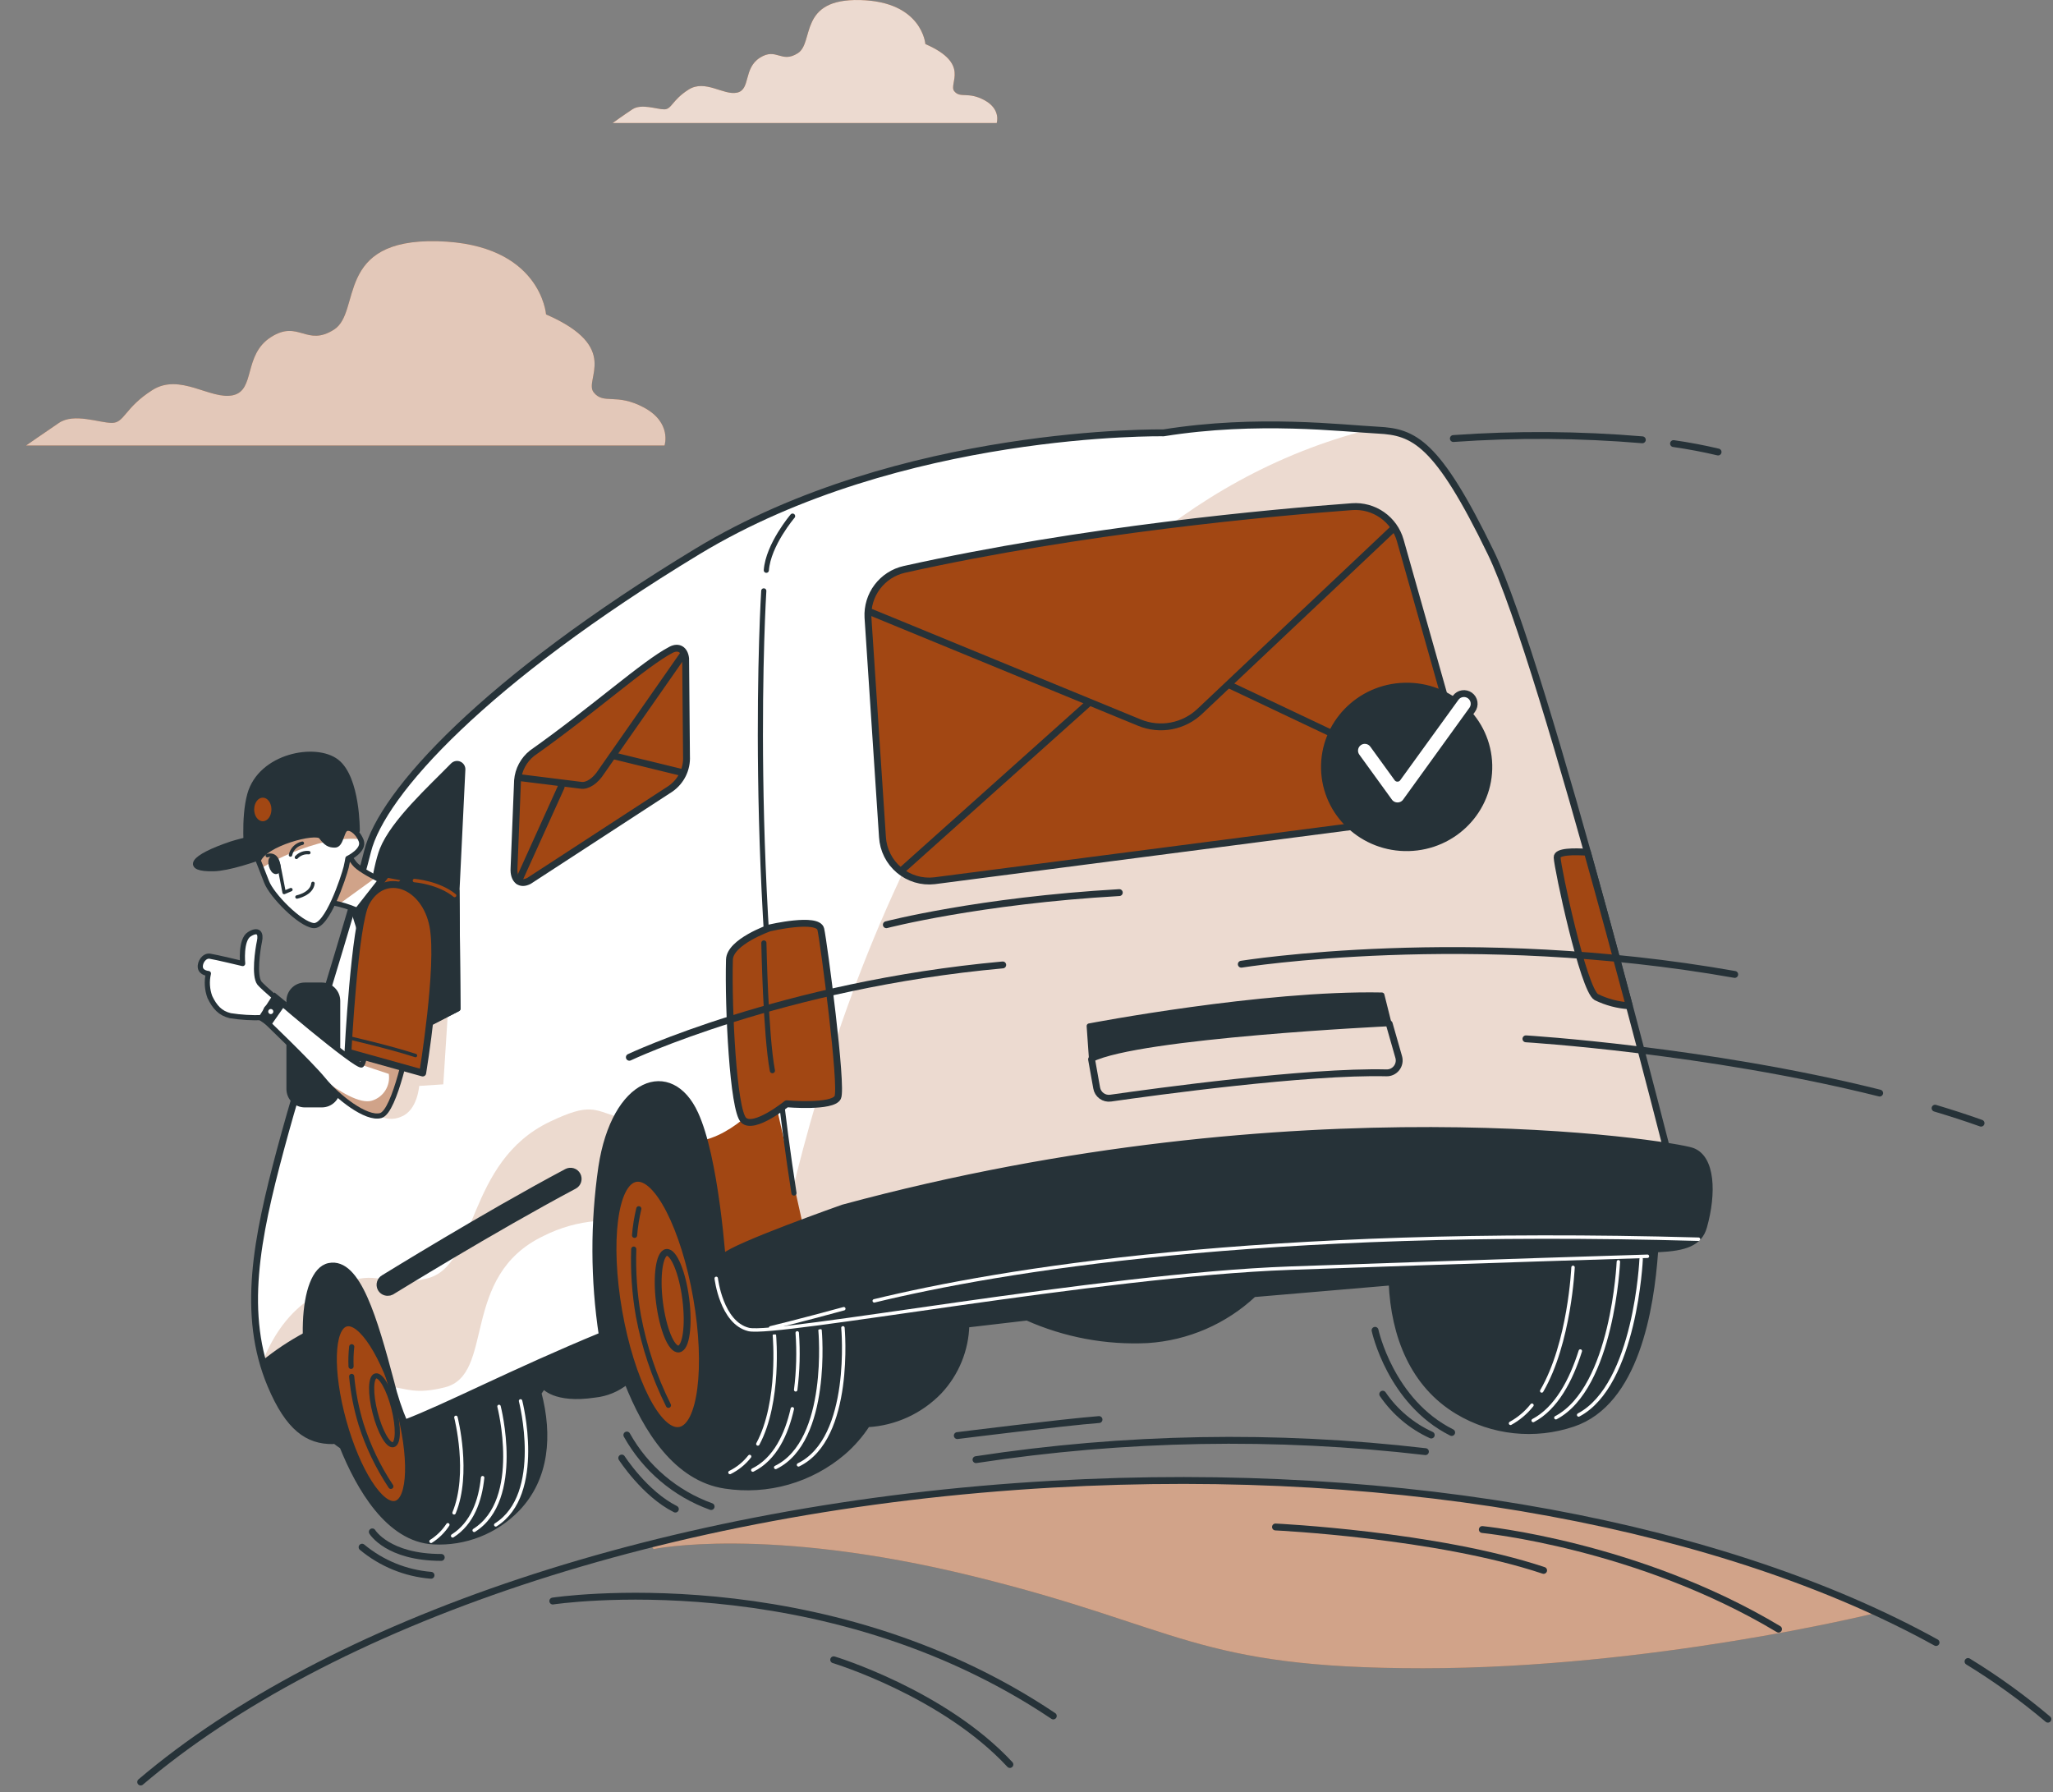 <svg width="299" height="261" viewBox="0 0 299 261" fill="none" xmlns="http://www.w3.org/2000/svg">
<rect x="0" y="0" width="299" height="261" fill="#808080" stroke="none"/>
<path d="M231.388 155.621V155.576C225.318 153.561 216.006 154.245 214.622 155.071C213.151 156.055 211.888 157.319 210.903 158.79C207.634 163.428 205.29 168.653 204 174.179L137.986 180.316C135.554 175.065 131.887 170.356 128.205 167.515C127.153 166.634 125.94 165.965 124.634 165.544C124.059 165.475 123.477 165.495 122.909 165.603C120.514 158.663 117.122 151.969 112.882 151.545C103.956 150.652 88.38 153.642 84.133 162.301C79.886 170.959 78.554 192.574 78.554 192.574L75.579 195.55C73.409 191.322 70.391 187.587 66.713 184.578C65.664 183.692 64.451 183.022 63.142 182.607C62.398 182.399 59.423 182.86 56.307 183.879C56.18 183.76 56.061 183.641 55.927 183.529C52.952 181.038 46.852 179.676 43.446 186.029C40.039 192.381 44.13 204.409 46.168 207.131C47.158 208.522 48.399 209.715 49.828 210.649C52.23 216.6 56.522 224.187 63.127 224.536C65.39 224.658 67.652 224.292 69.761 223.463C71.869 222.634 73.775 221.361 75.349 219.731C79.633 215.268 80.094 208.998 78.48 202.861L79.172 201.85C79.172 201.85 80.712 204.044 86.61 203.159C88.32 202.983 89.941 202.311 91.274 201.225C94.041 208.284 98.511 215.358 105.615 216.414C108.663 216.88 111.777 216.685 114.743 215.84C117.709 214.995 120.459 213.522 122.805 211.519C124.168 210.342 125.357 208.977 126.338 207.466C130.315 207.246 134.062 205.529 136.826 202.661C139.298 200.023 140.712 196.568 140.798 192.954L149.582 191.927C155.097 194.387 161.113 195.513 167.144 195.215C172.919 194.844 178.385 192.477 182.608 188.52L202.624 186.81C202.959 194.568 205.748 201.686 212.294 205.606C214.8 207.102 217.601 208.037 220.503 208.346C223.405 208.656 226.339 208.332 229.105 207.399C238.335 204.304 240.522 190.588 241.117 182.25C242.04 168.861 237.77 157.518 231.388 155.621Z" fill="#263238" stroke="#263238" stroke-width="0.75" stroke-linecap="round" stroke-linejoin="round"/>
<path d="M109.175 212.107C108.408 213.089 107.429 213.884 106.312 214.436" stroke="white" stroke-width="0.5" stroke-linecap="round" stroke-linejoin="round"/>
<path d="M112.784 194.478C112.784 194.478 113.669 204.148 110.374 210.284" stroke="white" stroke-width="0.5" stroke-linecap="round" stroke-linejoin="round"/>
<path d="M115.395 205.159C114.554 208.878 112.881 212.486 109.638 214.085" stroke="white" stroke-width="0.5" stroke-linecap="round" stroke-linejoin="round"/>
<path d="M119.434 193.742C119.434 193.742 120.921 209.816 112.97 213.699" stroke="white" stroke-width="0.5" stroke-linecap="round" stroke-linejoin="round"/>
<path d="M122.766 193.37C122.766 193.37 124.254 209.451 116.295 213.326" stroke="white" stroke-width="0.5" stroke-linecap="round" stroke-linejoin="round"/>
<path d="M223.116 204.639C222.261 205.718 221.199 206.616 219.992 207.279" stroke="white" stroke-width="0.5" stroke-linecap="round" stroke-linejoin="round"/>
<path d="M229.097 184.563C229.097 184.563 228.621 195.564 224.537 202.564" stroke="white" stroke-width="0.5" stroke-linecap="round" stroke-linejoin="round"/>
<path d="M230.159 196.747C228.821 200.979 226.678 205.085 223.294 206.871" stroke="white" stroke-width="0.5" stroke-linecap="round" stroke-linejoin="round"/>
<path d="M235.701 183.745C235.701 183.745 234.905 202.072 226.597 206.461" stroke="white" stroke-width="0.5" stroke-linecap="round" stroke-linejoin="round"/>
<path d="M239.018 183.343C239.018 183.343 238.223 201.664 229.914 206.06" stroke="white" stroke-width="0.5" stroke-linecap="round" stroke-linejoin="round"/>
<path d="M65.223 222.052C64.59 223.022 63.755 223.844 62.775 224.462" stroke="white" stroke-width="0.5" stroke-linecap="round" stroke-linejoin="round"/>
<path d="M66.399 206.41C66.399 206.41 68.496 214.592 66.131 220.312" stroke="white" stroke-width="0.5" stroke-linecap="round" stroke-linejoin="round"/>
<path d="M70.289 215.194C69.954 218.504 68.802 221.836 65.923 223.666" stroke="white" stroke-width="0.5" stroke-linecap="round" stroke-linejoin="round"/>
<path d="M72.677 204.817C72.677 204.817 76.172 218.392 69.061 222.863" stroke="white" stroke-width="0.5" stroke-linecap="round" stroke-linejoin="round"/>
<path d="M75.815 204.014C75.815 204.014 79.319 217.588 72.2 222.066" stroke="white" stroke-width="0.5" stroke-linecap="round" stroke-linejoin="round"/>
<path d="M101.456 188.967C103.226 199.09 102.118 207.748 98.993 208.306C95.869 208.864 91.89 201.083 90.12 190.96C88.349 180.837 89.458 172.178 92.589 171.621C95.721 171.063 99.685 178.836 101.456 188.967Z" fill="#A24713" stroke="#263238" stroke-linecap="round" stroke-linejoin="round"/>
<path d="M99.879 189.183C100.37 193.065 99.916 196.316 98.852 196.45C97.789 196.584 96.539 193.549 96.048 189.666C95.557 185.783 96.048 182.525 97.075 182.391C98.101 182.258 99.388 185.3 99.879 189.183Z" fill="#A24713" stroke="#263238" stroke-linecap="round" stroke-linejoin="round"/>
<path d="M92.418 179.899C92.523 178.596 92.73 177.303 93.035 176.031" stroke="#263238" stroke-width="0.75" stroke-linecap="round" stroke-linejoin="round"/>
<path d="M97.35 204.654C95.292 200.533 93.82 196.144 92.976 191.615C92.416 188.411 92.189 185.158 92.299 181.908" stroke="#263238" stroke-width="0.75" stroke-linecap="round" stroke-linejoin="round"/>
<path d="M57.679 219.053C59.927 218.43 60.115 212.023 58.097 204.742C56.079 197.462 52.621 192.065 50.372 192.689C48.124 193.312 47.936 199.719 49.954 206.999C51.972 214.279 55.43 219.676 57.679 219.053Z" fill="#A24713" stroke="#263238" stroke-linecap="round" stroke-linejoin="round"/>
<path d="M57.361 205.033C58.067 207.8 58.03 210.195 57.272 210.388C56.513 210.582 55.337 208.491 54.631 205.732C53.924 202.972 53.962 200.562 54.72 200.376C55.479 200.19 56.654 202.266 57.361 205.033Z" stroke="#263238" stroke-width="0.75" stroke-linecap="round" stroke-linejoin="round"/>
<path d="M51.127 198.985C51.085 198.032 51.118 197.077 51.224 196.129" stroke="#263238" stroke-width="0.75" stroke-linecap="round" stroke-linejoin="round"/>
<path d="M56.923 216.458C55.063 213.66 53.603 210.616 52.586 207.413C51.891 205.146 51.433 202.813 51.218 200.451" stroke="#263238" stroke-width="0.75" stroke-linecap="round" stroke-linejoin="round"/>
<path d="M217.127 80.495C209.287 64.316 205.903 62.91 200.688 62.643C195.474 62.375 183.164 60.843 169.448 63.037C169.448 63.037 131.185 62.367 101.581 80.301C70.675 99.023 55.635 115.469 53.53 123.993C51.425 132.518 44.24 154.728 40.833 167.463C37.426 180.197 35.105 191.414 39.449 201.723C42.075 207.956 44.872 209.831 48.465 209.801C47.915 208.815 47.43 207.794 47.014 206.744C43.444 197.9 43.875 185.247 47.951 184.429C52.028 183.611 54.46 192.083 56.922 201.321C57.411 203.358 58.072 205.349 58.9 207.272C64.992 204.974 74.751 199.834 87.724 194.493C86.492 186.379 86.465 178.128 87.642 170.006C89.561 157.309 97.676 154.505 101.209 162.233C104.132 168.601 105.218 182.852 105.509 187.657C110.715 185.865 115.074 184.682 117.759 184.518C117.759 184.518 162.151 174.492 194.872 173.688C227.593 172.885 243.964 172.104 243.964 172.104C243.964 172.104 224.967 96.643 217.127 80.495Z" fill="white"/>
<path d="M112.518 158.552C112.518 158.552 108.018 164.711 102.543 166.027C104.477 173.123 105.273 183.626 105.518 187.598C110.167 185.999 114.117 184.876 116.824 184.548C117.219 182.228 117.457 180.747 117.457 180.747L112.518 158.552Z" fill="#A24713"/>
<path opacity="0.2" d="M57.117 201.991C59.185 202.199 60.561 203.092 64.764 202.043C72.202 200.191 66.854 185.835 79.194 179.974C81.589 178.766 84.196 178.033 86.87 177.817C86.981 175.19 87.23 172.571 87.614 169.969C87.942 167.415 88.696 164.933 89.846 162.628C86.476 161.594 85.866 160.605 80.124 163.335C67.776 169.196 69.628 184.318 62.227 186.17C56.321 187.658 55.994 185.285 51.509 186.386C53.606 189.361 55.228 195.155 56.864 201.262C56.991 201.537 57.05 201.738 57.117 201.991Z" fill="#A24713"/>
<g style="mix-blend-mode:multiply">
<g style="mix-blend-mode:multiply" opacity="0.2">
<path d="M44.971 189.279C41.512 191.66 39.452 195.23 38.276 198.242C38.595 199.431 38.988 200.599 39.452 201.738C42.077 207.972 44.874 209.846 48.467 209.816C47.917 208.83 47.433 207.809 47.016 206.759C44.748 201.128 44.138 193.965 44.971 189.279Z" fill="#A24713"/>
</g>
</g>
<g style="mix-blend-mode:multiply" opacity="0.2">
<path d="M200.691 62.643L199.345 62.561C145.097 76.441 123.028 141.823 115.434 173.331C115.843 176.463 116.289 179.535 116.772 182.525C117.695 182.347 117.055 184.519 117.762 184.481C117.762 184.481 162.153 174.455 194.874 173.651C227.595 172.848 243.967 172.067 243.967 172.067C243.967 172.067 224.969 96.643 217.129 80.495C209.289 64.346 205.905 62.881 200.691 62.643Z" fill="#A24713"/>
</g>
<path d="M217.127 80.495C209.287 64.316 205.903 62.91 200.688 62.643C195.474 62.375 183.164 60.843 169.448 63.037C169.448 63.037 131.185 62.367 101.581 80.301C70.675 99.023 55.635 115.469 53.53 123.993C51.425 132.518 44.24 154.728 40.833 167.463C37.426 180.197 35.105 191.414 39.449 201.723C42.075 207.956 44.872 209.831 48.465 209.801C47.915 208.815 47.43 207.794 47.014 206.744C43.444 197.9 43.875 185.247 47.951 184.429C52.028 183.611 54.46 192.083 56.922 201.321C57.411 203.358 58.072 205.349 58.9 207.272C64.992 204.974 74.751 199.834 87.724 194.493C86.492 186.379 86.465 178.128 87.642 170.006C89.561 157.309 97.676 154.505 101.209 162.233C104.132 168.601 105.218 182.852 105.509 187.657C110.715 185.865 115.074 184.682 117.759 184.518C117.759 184.518 162.151 174.492 194.872 173.688C227.593 172.885 243.964 172.104 243.964 172.104C243.964 172.104 224.967 96.643 217.127 80.495Z" stroke="#263238" stroke-linecap="round" stroke-linejoin="round"/>
<path opacity="0.2" d="M54.751 162.137C55.262 162.562 55.883 162.832 56.542 162.915C57.201 162.998 57.87 162.89 58.47 162.606C60.813 161.668 61.051 158.143 61.051 158.143L64.562 157.912L65.269 146.896L57.533 149.938C57.533 149.938 55.458 160.731 54.751 162.137Z" fill="#A24713"/>
<path d="M44.605 194.352C42.384 195.532 40.284 196.927 38.335 198.517C38.643 199.607 39.016 200.677 39.451 201.723C42.076 207.956 44.873 209.831 48.466 209.801C47.916 208.814 47.432 207.793 47.015 206.744C45.49 202.787 44.675 198.592 44.605 194.352Z" fill="#263238" stroke="#263238" stroke-width="0.75" stroke-linecap="round" stroke-linejoin="round"/>
<path d="M56.455 188.208C56.254 188.207 56.057 188.152 55.884 188.049C55.711 187.945 55.569 187.797 55.474 187.62C55.338 187.363 55.309 187.063 55.392 186.785C55.476 186.507 55.665 186.273 55.92 186.133C56.098 186.036 70.573 177.065 82.564 170.691C82.693 170.622 82.835 170.579 82.981 170.565C83.127 170.551 83.274 170.566 83.414 170.609C83.554 170.652 83.685 170.722 83.798 170.815C83.911 170.908 84.005 171.023 84.074 171.152C84.142 171.281 84.185 171.423 84.199 171.569C84.213 171.715 84.198 171.862 84.156 172.003C84.113 172.143 84.043 172.273 83.95 172.386C83.856 172.499 83.742 172.593 83.612 172.662C71.629 179.029 57.162 187.992 56.983 188.089C56.821 188.174 56.639 188.215 56.455 188.208Z" fill="#263238" stroke="#263238" stroke-miterlimit="10"/>
<path d="M75.376 113.647L74.863 126.419C74.751 128.159 75.763 129 77.094 128.248L97.661 114.86C98.417 114.332 99.027 113.622 99.433 112.794C99.839 111.967 100.028 111.049 99.982 110.129L99.855 95.885C99.707 94.59 98.829 94.062 97.75 94.62C93.882 96.621 86.415 103.39 77.489 109.69C76.884 110.169 76.384 110.768 76.021 111.449C75.657 112.13 75.438 112.878 75.376 113.647Z" fill="#A24713" stroke="#263238" stroke-linecap="round" stroke-linejoin="round"/>
<path d="M89.272 110.046L99.322 112.501" stroke="#263238" stroke-linecap="round" stroke-linejoin="round"/>
<path d="M75.525 128.308L81.729 114.606" stroke="#263238" stroke-linecap="round" stroke-linejoin="round"/>
<path d="M75.495 113.223L84.614 114.361C85.559 114.502 86.734 113.721 87.59 112.367L99.491 95.326" stroke="#263238" stroke-linecap="round" stroke-linejoin="round"/>
<path d="M126.411 89.919L128.523 121.904C128.578 122.827 128.82 123.729 129.236 124.556C129.651 125.382 130.23 126.115 130.938 126.711C131.646 127.306 132.468 127.75 133.353 128.017C134.239 128.284 135.169 128.368 136.088 128.263L207.138 119.04C208.117 118.927 209.06 118.603 209.901 118.09C210.743 117.577 211.463 116.888 212.012 116.07C212.561 115.251 212.925 114.324 213.08 113.35C213.236 112.377 213.178 111.382 212.91 110.434L203.94 78.717C203.515 77.21 202.583 75.896 201.301 74.997C200.018 74.098 198.465 73.67 196.903 73.785C185.389 74.633 157.771 77.11 131.7 82.92C130.134 83.275 128.745 84.173 127.777 85.454C126.809 86.734 126.326 88.316 126.411 89.919Z" fill="#A24713" stroke="#263238" stroke-linecap="round" stroke-linejoin="round"/>
<path d="M179.223 99.834L211.661 115.201" stroke="#263238" stroke-linecap="round" stroke-linejoin="round"/>
<path d="M131.216 126.857L158.611 102.34" stroke="#263238" stroke-linecap="round" stroke-linejoin="round"/>
<path d="M126.648 89.078L165.96 105.241C167.436 105.844 169.055 106.005 170.621 105.706C172.187 105.406 173.632 104.658 174.781 103.553L202.801 77.095" stroke="#263238" stroke-linecap="round" stroke-linejoin="round"/>
<path d="M205.157 123.567C211.835 123.403 217.117 117.949 216.956 111.387C216.794 104.824 211.25 99.637 204.572 99.802C197.895 99.966 192.612 105.419 192.774 111.982C192.935 118.545 198.48 123.731 205.157 123.567Z" fill="#263238" stroke="#263238" stroke-width="0.75" stroke-linecap="round" stroke-linejoin="round"/>
<path d="M203.561 117.358H203.524C203.289 117.359 203.058 117.304 202.848 117.198C202.639 117.092 202.457 116.938 202.319 116.748L197.566 110.188C197.334 109.868 197.239 109.47 197.301 109.08C197.363 108.69 197.577 108.341 197.897 108.109C198.216 107.877 198.615 107.782 199.005 107.844C199.395 107.906 199.744 108.12 199.976 108.44L203.524 113.334L212.003 101.619C212.235 101.299 212.585 101.085 212.974 101.023C213.364 100.961 213.763 101.056 214.082 101.288C214.402 101.52 214.616 101.869 214.679 102.259C214.741 102.649 214.645 103.047 214.413 103.367L204.744 116.756C204.607 116.941 204.429 117.092 204.223 117.196C204.018 117.301 203.791 117.356 203.561 117.358Z" fill="white" stroke="#263238" stroke-linecap="round" stroke-linejoin="round"/>
<path d="M158.634 149.417C158.634 149.417 183.924 144.567 201.255 144.909L202.296 149.075C202.296 149.075 165.908 150.8 158.976 154.282L158.634 149.417Z" fill="#263238" stroke="#263238" stroke-width="0.75" stroke-linecap="round" stroke-linejoin="round"/>
<path d="M158.976 154.267L159.719 158.433C159.796 158.897 160.052 159.313 160.431 159.591C160.811 159.869 161.284 159.987 161.75 159.92C168.095 159.013 190.365 155.956 201.917 156.238C202.201 156.247 202.484 156.189 202.741 156.067C202.999 155.946 203.224 155.766 203.399 155.541C203.574 155.316 203.693 155.054 203.747 154.774C203.801 154.495 203.788 154.206 203.709 153.933L202.326 149.09" stroke="#263238" stroke-linecap="round" stroke-linejoin="round"/>
<path d="M66.688 146.91L66.547 129.728L67.402 112.062C67.409 111.893 67.364 111.726 67.274 111.583C67.184 111.44 67.053 111.327 66.898 111.26C66.743 111.192 66.571 111.173 66.405 111.205C66.239 111.237 66.086 111.318 65.967 111.437C62.768 114.71 57.294 119.664 55.672 123.725C53.567 128.984 51.075 154.869 51.075 154.869L66.688 146.91Z" fill="#263238" stroke="#263238" stroke-width="0.75" stroke-linecap="round" stroke-linejoin="round"/>
<path d="M46.881 143.459H44.389C43.12 143.459 42.091 144.489 42.091 145.758V158.596C42.091 159.866 43.12 160.895 44.389 160.895H46.881C48.15 160.895 49.179 159.866 49.179 158.596V145.758C49.179 144.489 48.15 143.459 46.881 143.459Z" fill="#263238" stroke="#263238" stroke-width="0.75" stroke-linecap="round" stroke-linejoin="round"/>
<path d="M48.45 131.469C49.63 131.695 50.782 132.046 51.887 132.517C52.803 132.968 53.635 133.572 54.349 134.303L58.068 129.386C58.068 129.386 52.616 127.102 51.582 125.711L50.555 124.313L48.45 131.469Z" fill="white"/>
<g style="mix-blend-mode:multiply" opacity="0.5">
<path d="M51.574 125.712L50.615 124.38L50.503 124.455L48.45 131.447C48.45 131.447 48.844 131.521 49.402 131.655L54.721 127.802C53.558 127.293 52.494 126.586 51.574 125.712Z" fill="#A24713"/>
</g>
<path d="M48.45 131.469C49.63 131.695 50.782 132.046 51.887 132.517C52.803 132.968 53.635 133.572 54.349 134.303L58.068 129.386C58.068 129.386 52.616 127.102 51.582 125.711L50.555 124.313L48.45 131.469Z" stroke="#263238" stroke-width="0.75" stroke-linecap="round" stroke-linejoin="round"/>
<path d="M56.306 127.296L51.762 133.09L52.379 135.061L59.304 127.869L56.306 127.296Z" fill="#A24713" stroke="#263238" stroke-linecap="round" stroke-linejoin="round"/>
<path d="M49.03 110.925C45.958 108.544 37.955 110.062 36.385 115.7C35.418 119.174 35.954 124.381 35.954 124.381L45.073 122.447L45.817 123.57C47.304 125.801 50.525 124.314 51.358 123.57C51.812 123.176 51.782 122.015 51.663 121.056L52.028 120.974C52.028 120.974 52.095 113.312 49.03 110.925Z" fill="#263238" stroke="#263238" stroke-width="0.75" stroke-linecap="round" stroke-linejoin="round"/>
<path d="M45.624 121.762C41.621 121.316 37.57 121.701 33.722 122.893C27.772 124.886 26.857 126.612 31.119 126.508C35.381 126.403 45.624 121.762 45.624 121.762Z" fill="#263238" stroke="#263238" stroke-width="0.75" stroke-linecap="round" stroke-linejoin="round"/>
<path d="M38.275 119.598C38.969 119.598 39.532 118.828 39.532 117.879C39.532 116.93 38.969 116.161 38.275 116.161C37.58 116.161 37.018 116.93 37.018 117.879C37.018 118.828 37.58 119.598 38.275 119.598Z" fill="#A24713"/>
<path d="M66.548 129.728C66.548 129.728 58.403 127.66 55.896 129.564C53.39 131.468 52.75 134.615 53.553 138.431C54.357 142.246 56.313 152.281 56.313 152.281L66.689 146.91L66.548 129.728Z" fill="#263238" stroke="#263238" stroke-width="0.75" stroke-linecap="round" stroke-linejoin="round"/>
<path d="M53.619 150.682C53.619 150.682 53.18 154.535 52.667 155.078C52.154 155.621 38.616 144.248 37.79 143.176C36.965 142.105 37.53 138.282 37.79 137.084C38.051 135.887 37.612 135.232 36.303 136.058C34.994 136.884 35.343 140.32 35.343 140.32C35.343 140.32 31.349 139.361 30.553 139.249C29.757 139.137 29.065 140.127 29.184 140.915C29.303 141.704 30.352 141.771 30.352 141.771C30.084 142.912 30.159 144.108 30.568 145.207C31.267 146.65 32.056 147.558 33.543 147.915C35.078 148.154 36.632 148.249 38.185 148.197C38.185 148.197 45.102 154.788 47.111 157.25C49.119 159.712 53.351 163.059 55.456 162.456C57.561 161.854 59.57 151.344 59.57 151.344L53.619 150.682Z" fill="white"/>
<g style="mix-blend-mode:multiply" opacity="0.5">
<path d="M52.668 155.077L56.625 156.394C56.751 157.224 56.575 158.072 56.131 158.784C55.686 159.496 55.001 160.025 54.2 160.277C52.452 160.857 49.313 158.871 47.082 157.197L47.149 157.279C49.194 159.749 53.39 163.088 55.495 162.486C57.6 161.883 59.608 151.373 59.608 151.373L53.62 150.629C53.62 150.629 53.181 154.534 52.668 155.077Z" fill="#A24713"/>
</g>
<path d="M53.619 150.682C53.619 150.682 53.18 154.535 52.667 155.078C52.154 155.621 38.616 144.248 37.79 143.176C36.965 142.105 37.53 138.282 37.79 137.084C38.051 135.887 37.612 135.232 36.303 136.058C34.994 136.884 35.343 140.32 35.343 140.32C35.343 140.32 31.349 139.361 30.553 139.249C29.757 139.137 29.065 140.127 29.184 140.915C29.303 141.704 30.352 141.771 30.352 141.771C30.084 142.912 30.159 144.108 30.568 145.207C31.267 146.65 32.056 147.558 33.543 147.915C35.078 148.154 36.632 148.249 38.185 148.197C38.185 148.197 45.102 154.788 47.111 157.25C49.119 159.712 53.351 163.059 55.456 162.456C57.561 161.854 59.57 151.344 59.57 151.344L53.619 150.682Z" stroke="#263238" stroke-width="0.75" stroke-linecap="round" stroke-linejoin="round"/>
<path d="M40.09 145.267L38.185 148.227L39.16 148.889L41.109 146.1L40.09 145.267Z" fill="#263238" stroke="#263238" stroke-miterlimit="10"/>
<path d="M39.435 148.056C39.846 148.056 40.179 147.723 40.179 147.312C40.179 146.901 39.846 146.568 39.435 146.568C39.024 146.568 38.691 146.901 38.691 147.312C38.691 147.723 39.024 148.056 39.435 148.056Z" fill="white" stroke="#263238" stroke-width="0.75" stroke-linecap="round" stroke-linejoin="round"/>
<path d="M37.613 125.332C37.613 125.332 38.067 126.455 38.826 128.426C39.584 130.397 43.661 134.555 45.654 134.793C47.648 135.031 50.035 127.787 50.414 126.291C50.541 125.801 50.667 125.012 50.667 125.012C50.667 125.012 53.174 123.829 52.594 122.401C52.014 120.973 50.839 120.319 50.281 120.757C49.723 121.196 49.626 123.048 48.793 123.063C47.96 123.078 47.506 122.818 46.77 121.836C46.033 120.854 38.402 122.892 37.613 125.332Z" fill="white"/>
<path opacity="0.5" d="M46.754 121.836C46.01 120.862 38.401 122.9 37.612 125.332L38.044 126.433C40.952 124.679 44.113 123.382 47.416 122.587C47.169 122.361 46.947 122.109 46.754 121.836Z" fill="#A24713"/>
<g style="mix-blend-mode:multiply">
<g style="mix-blend-mode:multiply" opacity="0.5">
<path d="M52.496 122.201C51.886 120.922 50.807 120.341 50.264 120.758C49.924 121.202 49.672 121.707 49.52 122.246C50.508 122.135 51.505 122.12 52.496 122.201Z" fill="#A24713"/>
</g>
</g>
<path d="M37.613 125.332C37.613 125.332 38.067 126.455 38.826 128.426C39.584 130.397 43.661 134.555 45.654 134.793C47.648 135.031 50.035 127.787 50.414 126.291C50.541 125.801 50.667 125.012 50.667 125.012C50.667 125.012 53.174 123.829 52.594 122.401C52.014 120.973 50.839 120.319 50.281 120.757C49.723 121.196 49.626 123.048 48.793 123.063C47.96 123.078 47.506 122.818 46.77 121.836C46.033 120.854 38.402 122.892 37.613 125.332Z" stroke="#263238" stroke-width="0.75" stroke-linecap="round" stroke-linejoin="round"/>
<path d="M40.313 125.868C40.447 126.321 40.402 126.738 40.224 126.79C40.045 126.842 39.785 126.515 39.651 126.046C39.517 125.577 39.562 125.176 39.74 125.124C39.919 125.072 40.179 125.429 40.313 125.868Z" fill="#263238" stroke="#263238" stroke-miterlimit="10"/>
<path d="M38.929 124.604C39.97 124.306 40.416 125.087 40.543 125.808L40.736 126.664L41.383 129.974L42.365 129.557" stroke="#263238" stroke-width="0.5" stroke-linecap="round" stroke-linejoin="round"/>
<path d="M43.169 124.856C43.395 124.608 43.677 124.417 43.991 124.298C44.305 124.179 44.643 124.136 44.976 124.172" stroke="#263238" stroke-width="0.5" stroke-linecap="round" stroke-linejoin="round"/>
<path d="M44.031 122.796C43.608 122.884 43.22 123.094 42.913 123.399C42.607 123.704 42.396 124.091 42.306 124.514" stroke="#263238" stroke-width="0.5" stroke-linecap="round" stroke-linejoin="round"/>
<path d="M43.252 130.628C43.252 130.628 45.409 130.197 45.58 128.649" stroke="#263238" stroke-width="0.5" stroke-linecap="round" stroke-linejoin="round"/>
<path d="M61.564 156.261L50.675 153.226C50.675 153.226 51.634 134.631 53.315 131.484C55.934 126.597 61.936 128.799 63.067 134.943C64.123 140.745 61.564 156.261 61.564 156.261Z" fill="#A24713" stroke="#263238" stroke-linecap="round" stroke-linejoin="round"/>
<path d="M50.935 151.158C50.935 151.158 56.885 152.527 60.508 153.717" stroke="#263238" stroke-width="0.5" stroke-linecap="round" stroke-linejoin="round"/>
<path d="M60.359 128.233C60.359 128.233 63.9 128.508 66.213 130.412" stroke="#A24713" stroke-width="0.5" stroke-linecap="round" stroke-linejoin="round"/>
<path d="M122.752 175.801C122.752 175.801 106.894 181.394 105.443 182.919C103.993 184.444 104.141 190.395 107.563 193.288C110.985 196.182 135.375 189.621 152.81 187.709C170.245 185.798 208.522 182.986 224.143 182.227C239.763 181.469 246.867 183.529 248.235 178.657C249.604 173.785 249.433 168.578 246.458 167.522C243.482 166.466 189.272 157.785 122.752 175.801Z" fill="#263238" stroke="#263238" stroke-width="0.75" stroke-linecap="round" stroke-linejoin="round"/>
<path d="M104.312 186.17C104.312 186.17 105.055 192.619 109.02 193.608C112.985 194.598 160.098 185.672 187.865 184.682C215.632 183.693 239.933 182.949 239.933 182.949" stroke="white" stroke-width="0.5" stroke-linecap="round" stroke-linejoin="round"/>
<path d="M127.326 189.443C145.743 184.98 183.626 178.672 247.372 180.465" stroke="white" stroke-width="0.5" stroke-linecap="round" stroke-linejoin="round"/>
<path d="M112.226 193.37C112.226 193.37 116.458 192.343 122.892 190.588" stroke="white" stroke-width="0.5" stroke-linecap="round" stroke-linejoin="round"/>
<path d="M116.109 194.106C116.309 196.872 116.234 199.65 115.886 202.4" stroke="white" stroke-width="0.5" stroke-linecap="round" stroke-linejoin="round"/>
<path d="M115.433 75.162C115.433 75.162 111.885 79.32 111.609 83.046" stroke="#263238" stroke-width="0.75" stroke-linecap="round" stroke-linejoin="round"/>
<path d="M111.237 86.05C111.237 86.05 108.567 128.53 115.633 173.74" stroke="#263238" stroke-width="0.75" stroke-linecap="round" stroke-linejoin="round"/>
<path d="M112.076 135.135C112.076 135.135 106.312 137.144 106.237 139.747C106.044 146.746 106.78 161.682 108.305 163.133C109.83 164.583 114.568 160.745 114.568 160.745C114.568 160.745 121.263 161.325 122.006 159.823C122.75 158.32 119.961 137.173 119.544 135.329C119.128 133.484 112.076 135.135 112.076 135.135Z" fill="#A24713" stroke="#263238" stroke-linecap="round" stroke-linejoin="round"/>
<path d="M232.487 145.207C233.988 145.94 235.618 146.37 237.285 146.471C235.44 139.539 233.35 131.818 231.193 124.112C229.244 123.978 226.73 123.978 226.782 124.856C226.819 126.358 230.605 144.121 232.487 145.207Z" fill="#A24713" stroke="#263238" stroke-linecap="round" stroke-linejoin="round"/>
<path d="M111.251 137.323C111.251 137.323 111.504 150.712 112.493 155.918" stroke="#263238" stroke-width="0.75" stroke-linecap="round" stroke-linejoin="round"/>
<path d="M180.784 140.417C180.784 140.417 213.974 135.069 252.645 141.905" stroke="#263238" stroke-linecap="round" stroke-linejoin="round"/>
<path d="M281.826 161.385C284.11 162.07 286.356 162.791 288.521 163.565" stroke="#263238" stroke-linecap="round" stroke-linejoin="round"/>
<path d="M222.237 151.285C222.237 151.285 248.554 152.884 273.755 159.184" stroke="#263238" stroke-linecap="round" stroke-linejoin="round"/>
<path d="M142.143 212.568C163.811 209.257 185.826 208.864 207.599 211.4" stroke="#263238" stroke-linecap="round" stroke-linejoin="round"/>
<path d="M139.421 209.064C139.421 209.064 154.997 207.115 160.062 206.729" stroke="#263238" stroke-linecap="round" stroke-linejoin="round"/>
<path d="M243.734 64.599C245.966 64.918 248.197 65.343 250.221 65.826" stroke="#263238" stroke-linecap="round" stroke-linejoin="round"/>
<path d="M211.668 63.862C220.833 63.215 230.034 63.277 239.19 64.048" stroke="#263238" stroke-linecap="round" stroke-linejoin="round"/>
<path d="M91.658 153.969C91.658 153.969 113.884 143.444 146.039 140.521" stroke="#263238" stroke-linecap="round" stroke-linejoin="round"/>
<path d="M129.089 134.667C129.089 134.667 142.545 131.164 163.015 129.989" stroke="#263238" stroke-linecap="round" stroke-linejoin="round"/>
<path d="M91.295 208.982C93.996 213.82 98.355 217.519 103.568 219.396" stroke="#263238" stroke-linecap="round" stroke-linejoin="round"/>
<path d="M90.551 212.33C90.551 212.33 93.898 217.537 98.361 219.768" stroke="#263238" stroke-linecap="round" stroke-linejoin="round"/>
<path d="M200.265 193.734C200.265 193.734 202.496 204.148 211.422 208.611" stroke="#263238" stroke-linecap="round" stroke-linejoin="round"/>
<path d="M201.381 203.032C203.15 205.623 205.593 207.681 208.447 208.983" stroke="#263238" stroke-linecap="round" stroke-linejoin="round"/>
<path d="M54.223 223.085C54.223 223.085 56.454 226.805 64.264 226.805" stroke="#263238" stroke-linecap="round" stroke-linejoin="round"/>
<path d="M52.733 225.317C55.579 227.684 59.086 229.113 62.775 229.408" stroke="#263238" stroke-linecap="round" stroke-linejoin="round"/>
<path d="M153.285 216.139C133.53 217.213 113.92 220.147 94.716 224.901L95.177 225.593C95.177 225.593 111.541 222.119 141.785 229.557C172.029 236.995 174.022 242.946 207.242 242.946C240.461 242.946 272.698 235.017 272.698 235.017L268.667 232.785C238.839 220.163 197.959 213.639 153.285 216.139Z" fill="#A24713"/>
<path opacity="0.5" d="M153.285 216.139C133.53 217.213 113.92 220.147 94.716 224.901L95.177 225.593C95.177 225.593 111.541 222.119 141.785 229.557C172.029 236.995 174.022 242.946 207.242 242.946C240.461 242.946 272.698 235.017 272.698 235.017L268.667 232.785C238.839 220.163 197.959 213.639 153.285 216.139Z" fill="white"/>
<path d="M80.509 233.158C80.509 233.158 119.56 227.207 153.404 249.894" stroke="#263238" stroke-linecap="round" stroke-linejoin="round"/>
<path d="M121.419 241.711C121.419 241.711 137.411 246.546 147.081 256.96" stroke="#263238" stroke-linecap="round" stroke-linejoin="round"/>
<path d="M215.885 222.744C215.885 222.744 238.571 224.975 259.027 237.248" stroke="#263238" stroke-linecap="round" stroke-linejoin="round"/>
<path d="M286.623 241.964C290.708 244.464 294.597 247.272 298.256 250.362" stroke="#263238" stroke-linecap="round" stroke-linejoin="round"/>
<path d="M20.49 259.512C47.603 236.453 96.591 219.345 153.285 216.139C205.033 213.201 251.708 222.469 281.967 239.198" stroke="#263238" stroke-linecap="round" stroke-linejoin="round"/>
<path d="M185.761 222.372C185.761 222.372 209.191 223.488 224.812 228.695" stroke="#263238" stroke-linecap="round" stroke-linejoin="round"/>
<path d="M79.526 45.789C79.526 45.789 78.782 35.502 63.72 35.13C48.657 34.758 52.689 45.424 48.65 47.998C44.611 50.571 43.503 46.51 39.456 49.099C35.41 51.687 37.225 56.82 33.944 57.556C30.664 58.292 26.224 54.246 22.185 56.812C18.146 59.378 18.138 61.587 16.301 61.587C14.464 61.587 10.789 60.1 8.587 61.587C6.386 63.075 3.805 64.875 3.805 64.875H96.783C96.783 64.875 97.884 61.565 93.808 59.363C89.731 57.162 87.924 58.992 86.459 57.132C84.993 55.272 90.55 50.571 79.526 45.789Z" fill="#A24713"/>
<path d="M134.77 6.417C134.77 6.417 134.324 0.229 125.264 0.006C116.204 -0.217 118.629 6.202 116.197 7.749C113.764 9.296 113.102 6.864 110.67 8.411C108.238 9.958 109.346 13.052 107.353 13.491C105.359 13.93 102.711 11.505 100.279 13.052C97.847 14.6 97.847 15.924 96.738 15.924C95.63 15.924 93.421 15.046 92.097 15.924C90.773 16.801 89.226 17.917 89.226 17.917H145.161C145.161 17.917 145.823 15.924 143.391 14.6C140.959 13.275 139.858 14.376 138.973 13.275C138.087 12.175 141.405 9.296 134.77 6.417Z" fill="#A24713"/>
<path opacity="0.7" d="M79.526 45.789C79.526 45.789 78.782 35.502 63.72 35.13C48.657 34.758 52.689 45.424 48.65 47.998C44.611 50.571 43.503 46.51 39.456 49.099C35.41 51.687 37.225 56.82 33.944 57.556C30.664 58.292 26.224 54.246 22.185 56.812C18.146 59.378 18.138 61.587 16.301 61.587C14.464 61.587 10.789 60.1 8.587 61.587C6.386 63.075 3.805 64.875 3.805 64.875H96.783C96.783 64.875 97.884 61.565 93.808 59.363C89.731 57.162 87.924 58.992 86.459 57.132C84.993 55.272 90.55 50.571 79.526 45.789Z" fill="white"/>
<path opacity="0.8" d="M134.77 6.417C134.77 6.417 134.324 0.229 125.264 0.006C116.204 -0.217 118.629 6.202 116.197 7.749C113.764 9.296 113.102 6.864 110.67 8.411C108.238 9.958 109.346 13.052 107.353 13.491C105.359 13.93 102.711 11.505 100.279 13.052C97.847 14.6 97.847 15.924 96.738 15.924C95.63 15.924 93.421 15.046 92.097 15.924C90.773 16.801 89.226 17.917 89.226 17.917H145.161C145.161 17.917 145.823 15.924 143.391 14.6C140.959 13.275 139.858 14.376 138.973 13.275C138.087 12.175 141.405 9.296 134.77 6.417Z" fill="white"/>
</svg>
